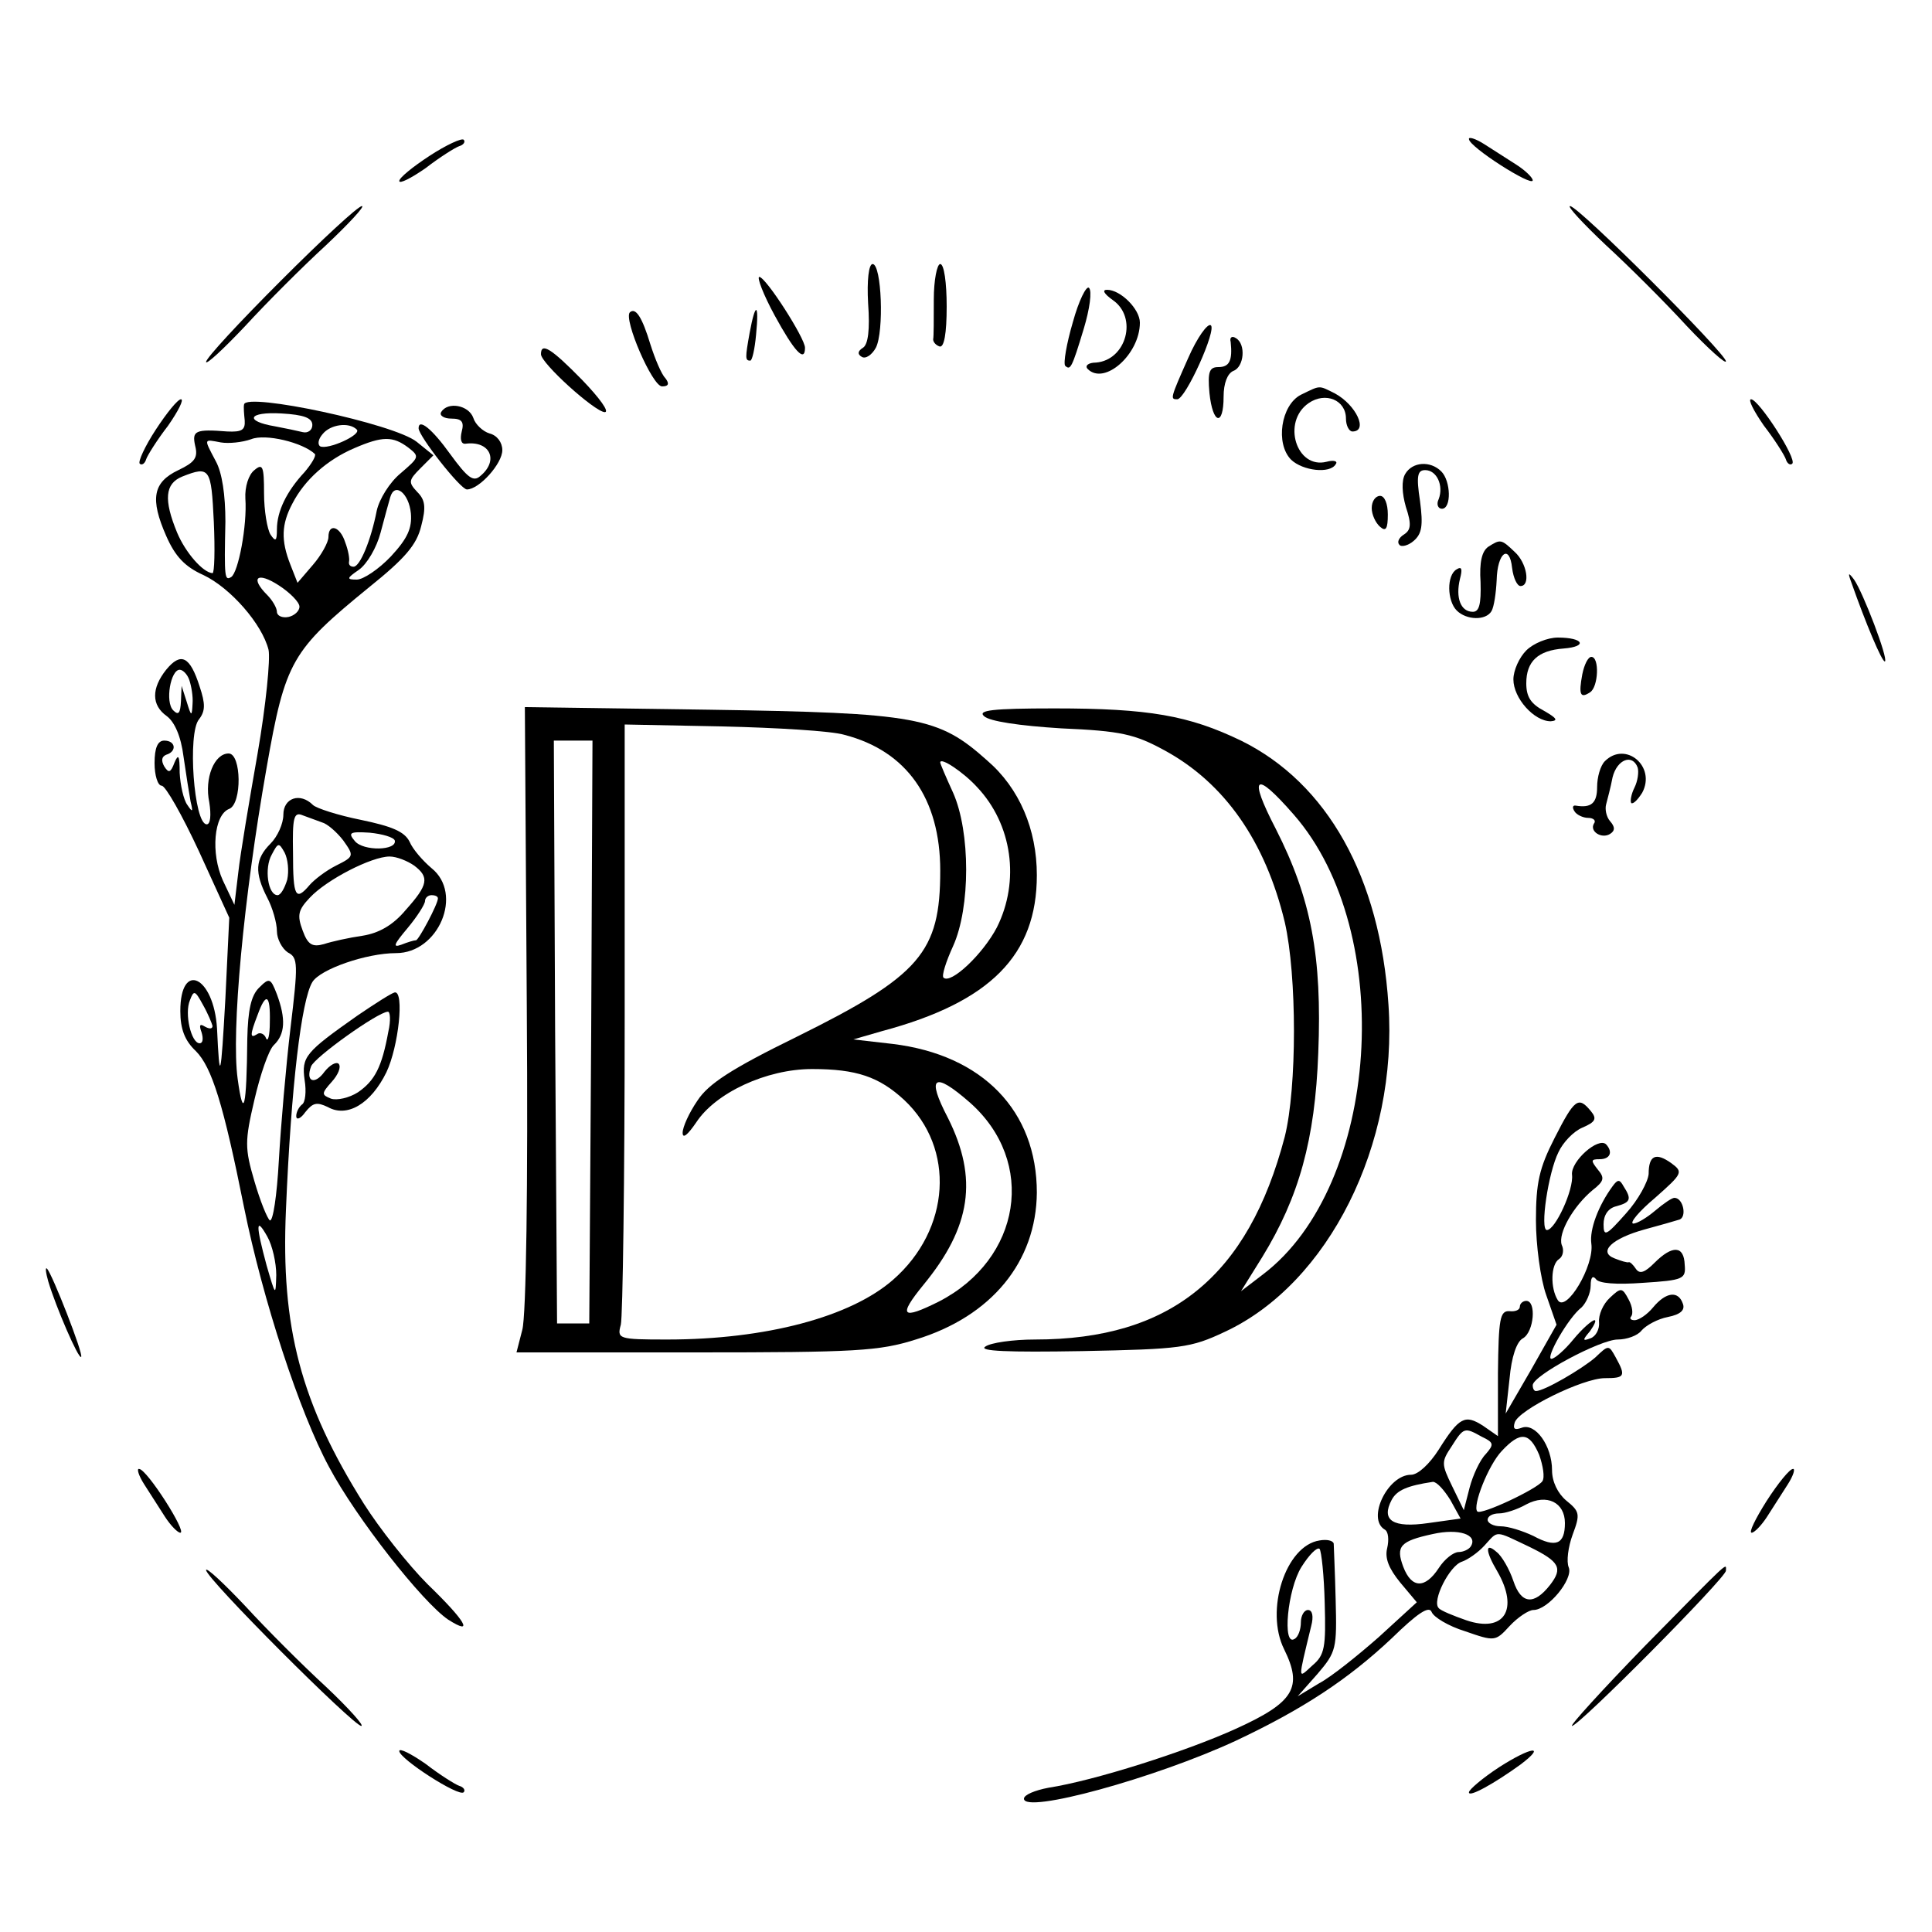 <?xml version="1.0" standalone="no"?>
<!DOCTYPE svg PUBLIC "-//W3C//DTD SVG 20010904//EN"
 "http://www.w3.org/TR/2001/REC-SVG-20010904/DTD/svg10.dtd">
<svg version="1.0" xmlns="http://www.w3.org/2000/svg"
 width="300pt" height="300pt" viewBox="0 0 300 300"
 preserveAspectRatio="xMidYMid meet">
<g transform="translate(0,300) scale(0.1,-0.1)"
fill="#000000" stroke="none">
<path d="M667 2758 c-26 -17 -47 -34 -47 -39 0 -5 18 4 41 20 22 17 46 32 52
34 7 2 10 7 7 10 -3 3 -27 -8 -53 -25z"/>
<path d="M2281 2784 c0 -12 99 -75 99 -64 0 4 -11 15 -25 24 -14 9 -36 23 -50
32 -14 9 -25 12 -24 8z"/>
<path d="M436 2564 c-64 -64 -116 -120 -116 -126 0 -5 27 20 61 56 33 36 89
92 125 125 36 34 61 61 56 61 -6 0 -62 -52 -126 -116z"/>
<path d="M2494 2619 c36 -33 92 -89 125 -125 34 -36 61 -60 61 -55 0 12 -229
241 -242 241 -5 0 20 -27 56 -61z"/>
<path d="M1348 2529 c3 -41 0 -64 -8 -69 -8 -5 -9 -10 -2 -14 6 -4 16 3 22 14
13 25 9 130 -5 130 -6 0 -9 -25 -7 -61z"/>
<path d="M1450 2535 c0 -30 0 -58 -1 -62 0 -4 4 -9 10 -11 7 -2 11 20 11 62 0
37 -4 66 -10 66 -5 0 -10 -25 -10 -55z"/>
<path d="M1203 2510 c30 -55 47 -74 47 -50 0 15 -61 110 -71 110 -4 0 6 -27
24 -60z"/>
<path d="M1666 2500 c-10 -34 -15 -64 -12 -68 8 -7 10 -5 29 58 9 30 13 58 8
63 -4 4 -16 -20 -25 -53z"/>
<path d="M1728 2534 c39 -27 21 -93 -26 -97 -12 0 -18 -5 -13 -10 26 -26 81
23 81 72 0 21 -30 51 -51 51 -8 0 -5 -6 9 -16z"/>
<path d="M978 2515 c-10 -11 35 -115 50 -115 10 0 12 4 5 13 -6 6 -16 30 -23
52 -13 43 -23 58 -32 50z"/>
<path d="M1164 2483 c-7 -39 -7 -43 1 -43 3 0 7 18 9 40 5 50 -1 52 -10 3z"/>
<path d="M1845 2444 c-28 -63 -28 -64 -17 -64 13 0 62 109 52 115 -5 3 -21
-19 -35 -51z"/>
<path d="M1911 2469 c3 -29 -2 -39 -19 -39 -14 0 -17 -7 -14 -40 5 -49 22 -53
22 -6 0 21 6 36 15 40 17 6 20 42 4 51 -6 4 -10 1 -8 -6z"/>
<path d="M840 2450 c0 -14 83 -89 99 -90 8 0 -8 22 -35 50 -48 49 -64 59 -64
40z"/>
<path d="M2020 2387 c-31 -16 -40 -76 -15 -101 18 -17 60 -22 69 -7 4 5 -3 7
-14 4 -47 -12 -70 62 -28 91 26 18 58 5 58 -24 0 -11 5 -20 10 -20 25 0 6 41
-27 59 -26 13 -22 13 -53 -2z"/>
<path d="M242 2333 c-17 -26 -28 -50 -25 -53 3 -3 8 0 10 7 2 6 17 30 34 52
16 23 25 41 20 41 -5 0 -22 -21 -39 -47z"/>
<path d="M379 2372 c-1 -4 0 -15 1 -25 1 -15 -5 -18 -27 -17 -50 4 -55 1 -50
-22 5 -19 -1 -26 -26 -38 -40 -19 -44 -45 -19 -102 14 -32 29 -48 58 -61 42
-20 91 -76 101 -116 3 -14 -4 -86 -17 -161 -13 -74 -27 -157 -30 -185 l-6 -50
-18 38 c-19 42 -14 102 10 111 20 8 19 86 -1 86 -22 0 -38 -38 -30 -76 3 -19
2 -34 -4 -34 -20 0 -30 142 -12 163 10 13 10 24 1 51 -15 47 -29 54 -52 26
-23 -29 -23 -55 1 -72 12 -9 22 -31 26 -63 4 -28 9 -59 11 -70 4 -16 3 -17 -5
-5 -6 8 -11 31 -12 50 0 27 -2 30 -8 16 -6 -16 -9 -17 -16 -6 -5 9 -4 15 3 18
17 5 15 22 -3 22 -10 0 -15 -11 -15 -35 0 -19 5 -35 11 -35 6 0 32 -46 58
-102 l47 -103 -6 -125 c-7 -126 -9 -134 -13 -47 -5 81 -57 106 -57 27 0 -28 7
-46 24 -62 25 -25 43 -83 75 -243 29 -143 86 -318 132 -403 42 -79 145 -210
185 -237 41 -26 27 -2 -32 55 -30 30 -75 87 -99 125 -98 156 -129 274 -121
456 8 192 24 326 41 354 12 20 84 45 130 45 66 0 105 92 55 132 -13 11 -29 29
-34 41 -8 16 -28 24 -76 34 -35 7 -69 18 -74 23 -20 20 -46 11 -46 -15 0 -14
-9 -34 -20 -45 -24 -24 -25 -45 -5 -84 8 -15 15 -39 15 -52 0 -12 8 -27 17
-33 16 -8 16 -18 4 -118 -7 -59 -15 -152 -18 -205 -3 -54 -9 -95 -14 -93 -4 3
-15 30 -24 61 -15 51 -15 62 0 126 9 39 22 77 30 85 18 17 19 41 5 79 -10 26
-12 26 -28 10 -12 -12 -17 -34 -18 -79 -1 -108 -6 -128 -15 -62 -10 73 9 279
45 483 29 166 39 182 159 280 56 45 74 66 81 95 8 30 6 41 -6 53 -14 15 -14
18 5 37 l20 20 -26 21 c-35 28 -265 77 -268 58z m106 -32 c0 -8 -7 -13 -15
-11 -8 2 -27 6 -43 9 -48 8 -42 23 10 20 35 -2 48 -7 48 -18z m69 -7 c8 -8
-45 -32 -57 -26 -4 3 -3 11 4 19 12 15 41 19 53 7z m-65 -38 c2 -3 -5 -15 -16
-28 -28 -30 -43 -61 -43 -89 0 -18 -2 -20 -10 -8 -5 8 -10 37 -10 64 0 42 -2
47 -15 36 -9 -7 -15 -26 -14 -44 3 -42 -11 -115 -22 -122 -10 -6 -11 -2 -9 86
0 41 -5 76 -15 94 -19 36 -19 34 8 29 12 -2 33 0 47 5 22 9 80 -5 99 -23z
m145 10 c18 -14 17 -15 -12 -40 -17 -14 -33 -40 -37 -58 -9 -46 -26 -87 -36
-87 -5 0 -8 3 -7 8 1 4 -1 17 -6 30 -8 25 -26 30 -26 8 0 -8 -11 -28 -24 -43
l-24 -28 -11 28 c-15 38 -14 63 3 95 19 37 54 68 96 86 44 19 60 19 84 1z
m-302 -115 c2 -44 1 -80 -2 -80 -15 1 -42 32 -55 63 -21 51 -19 76 8 87 43 17
45 13 49 -70z m306 13 c2 -23 -5 -39 -31 -67 -19 -20 -43 -36 -53 -36 -16 0
-16 2 3 15 13 9 28 35 34 58 6 23 13 48 15 55 7 24 29 6 32 -25z m-173 -145
c0 -7 -8 -14 -17 -16 -10 -2 -18 2 -18 8 0 6 -7 18 -15 26 -27 27 -16 37 18
15 17 -11 32 -26 32 -33z m-171 -114 c3 -9 6 -25 5 -37 -1 -20 -2 -20 -9 3
l-8 25 -1 -24 c-1 -19 -4 -22 -12 -14 -13 13 -4 63 10 63 5 0 12 -7 15 -16z
m206 -221 c8 -2 23 -15 33 -28 17 -24 17 -25 -11 -39 -16 -8 -34 -22 -41 -30
-22 -26 -26 -19 -26 49 -1 55 1 65 15 59 8 -3 22 -8 30 -11z m113 -28 c4 -16
-49 -17 -62 -1 -11 13 -8 15 23 13 20 -2 37 -7 39 -12z m-167 -61 c-4 -13 -10
-24 -15 -24 -15 0 -21 42 -9 63 10 19 11 19 20 3 5 -10 7 -28 4 -42z m197 22
c24 -18 22 -30 -13 -69 -20 -24 -42 -36 -67 -40 -21 -3 -48 -9 -60 -13 -18 -5
-25 -1 -33 21 -9 24 -7 32 11 51 26 28 96 64 124 64 11 0 28 -7 38 -14z m37
-51 c0 -9 -30 -65 -34 -65 -3 0 -13 -3 -23 -7 -14 -5 -11 1 10 26 15 18 27 37
27 42 0 5 5 9 10 9 6 0 10 -2 10 -5z m-350 -198 c0 -5 -5 -5 -12 -1 -8 5 -9 2
-5 -9 3 -10 2 -17 -3 -17 -13 0 -24 46 -15 67 6 16 8 15 20 -7 8 -14 14 -29
15 -33z m89 6 c0 -21 -3 -32 -6 -25 -2 6 -9 10 -14 6 -11 -7 -11 -1 1 30 13
36 20 32 19 -11z m10 -393 c-1 -33 -1 -33 -15 15 -17 63 -17 77 1 45 8 -14 14
-41 14 -60z"/>
<path d="M2739 2339 c17 -22 32 -46 34 -52 2 -7 7 -10 10 -7 8 7 -52 100 -64
100 -5 0 4 -18 20 -41z"/>
<path d="M685 2360 c-3 -5 4 -10 16 -10 16 0 20 -5 16 -20 -3 -12 -1 -20 6
-19 38 5 52 -26 23 -50 -11 -10 -20 -3 -47 34 -28 39 -49 56 -49 40 0 -12 65
-95 75 -95 19 0 55 40 55 61 0 12 -8 23 -20 26 -10 3 -22 14 -25 24 -7 20 -40
26 -50 9z"/>
<path d="M2182 2264 c-6 -10 -5 -30 1 -51 9 -27 8 -36 -3 -43 -8 -5 -11 -12
-7 -16 3 -4 14 -1 22 6 13 11 15 24 10 62 -6 39 -4 48 8 48 18 0 29 -24 21
-45 -4 -8 -1 -15 5 -15 15 0 14 43 -1 58 -17 17 -45 15 -56 -4z"/>
<path d="M2130 2211 c0 -10 6 -23 13 -29 9 -8 12 -3 12 19 0 17 -5 29 -12 29
-7 0 -13 -8 -13 -19z"/>
<path d="M2311 2151 c-10 -7 -14 -24 -12 -55 1 -34 -2 -46 -12 -46 -19 0 -27
22 -20 51 4 15 3 20 -5 15 -16 -9 -15 -49 0 -64 15 -15 45 -16 54 -1 4 7 7 28
8 48 1 43 20 57 24 19 2 -16 8 -28 13 -28 16 0 10 36 -9 53 -21 20 -22 20 -41
8z"/>
<path d="M2875 2095 c21 -60 48 -125 52 -122 5 5 -34 107 -48 127 -9 12 -10
11 -4 -5z"/>
<path d="M2370 1990 c-11 -11 -20 -31 -20 -45 0 -29 32 -65 58 -65 12 1 9 5
-10 16 -21 11 -28 22 -28 43 0 34 18 51 58 54 38 3 31 17 -9 17 -16 0 -38 -9
-49 -20z"/>
<path d="M2457 1953 c-6 -32 -3 -38 12 -28 13 8 15 55 2 55 -5 0 -11 -12 -14
-27z"/>
<path d="M818 1436 c2 -281 -1 -479 -7 -501 l-9 -35 278 0 c249 0 285 2 342
20 118 36 187 121 188 228 0 127 -84 214 -224 231 l-61 7 45 13 c168 45 240
118 240 242 0 71 -27 135 -77 178 -76 68 -108 74 -433 79 l-285 4 3 -466z
m493 423 c97 -25 149 -99 149 -211 0 -127 -31 -163 -223 -258 -102 -50 -137
-73 -154 -99 -13 -19 -23 -41 -23 -50 0 -10 8 -3 21 16 30 46 109 83 180 83
69 0 104 -12 143 -48 80 -75 72 -201 -17 -279 -66 -58 -198 -93 -351 -93 -76
0 -78 1 -72 23 3 12 6 227 6 477 l0 455 152 -3 c84 -2 169 -7 189 -13z m-393
-461 l-3 -453 -25 0 -25 0 -3 453 -2 452 30 0 30 0 -2 -452z m599 380 c55 -58
67 -146 31 -218 -22 -42 -72 -89 -83 -78 -3 3 4 25 15 49 27 60 27 177 0 238
-11 24 -20 45 -20 47 0 9 36 -15 57 -38z m-11 -490 c104 -92 80 -243 -48 -309
-58 -29 -64 -23 -24 26 74 90 85 165 38 259 -34 65 -22 73 34 24z"/>
<path d="M1528 1888 c8 -8 55 -15 120 -19 93 -4 114 -9 160 -34 94 -51 157
-142 187 -267 19 -83 19 -257 0 -333 -57 -217 -177 -315 -388 -315 -34 0 -69
-5 -77 -11 -11 -7 34 -9 150 -7 154 3 169 5 222 30 161 75 269 291 254 508
-13 198 -95 344 -229 410 -81 39 -143 50 -290 50 -97 0 -119 -3 -109 -12z
m481 -153 c160 -183 134 -576 -48 -714 l-34 -26 33 53 c57 93 82 182 87 317 6
150 -11 240 -66 348 -43 83 -33 92 28 22z"/>
<path d="M2492 1818 c-7 -7 -12 -25 -12 -40 0 -25 -9 -33 -33 -29 -5 1 -6 -3
-2 -9 3 -5 13 -10 21 -10 8 0 13 -4 9 -9 -7 -12 12 -24 25 -16 8 5 8 11 0 20
-6 7 -8 19 -6 26 2 8 7 26 10 42 7 28 31 37 39 15 2 -7 0 -21 -5 -31 -5 -10
-7 -21 -5 -24 3 -2 10 5 17 16 22 41 -26 81 -58 49z"/>
<path d="M555 1423 c-81 -57 -87 -64 -82 -100 3 -18 1 -35 -4 -38 -5 -4 -9
-12 -9 -18 0 -7 7 -4 14 6 12 15 18 16 35 8 30 -17 67 5 91 54 19 40 28 126
13 124 -5 -1 -30 -17 -58 -36z m48 -25 c-10 -55 -21 -76 -47 -94 -14 -9 -33
-13 -42 -10 -15 6 -15 8 1 26 10 11 15 23 11 28 -4 4 -14 -2 -22 -12 -15 -21
-30 -16 -21 8 5 14 103 84 119 85 4 1 5 -14 1 -31z"/>
<path d="M2414 1233 c-24 -47 -29 -70 -29 -128 0 -38 7 -91 16 -116 l16 -46
-39 -69 -40 -69 6 54 c3 34 11 58 21 63 17 10 21 58 5 58 -5 0 -10 -4 -10 -9
0 -5 -7 -8 -16 -7 -15 1 -17 -12 -18 -96 l0 -98 -23 16 c-28 18 -37 14 -69
-37 -14 -22 -32 -39 -43 -39 -36 0 -69 -68 -41 -85 6 -3 7 -16 4 -29 -4 -16 3
-32 20 -53 l26 -31 -59 -54 c-33 -29 -74 -62 -93 -72 l-33 -20 31 35 c29 34
30 39 28 115 -1 43 -3 83 -3 87 -1 5 -11 7 -22 5 -53 -8 -85 -109 -55 -169 29
-59 16 -82 -74 -123 -79 -36 -221 -81 -292 -92 -21 -4 -38 -11 -38 -17 0 -24
204 32 329 90 104 49 174 95 242 159 40 39 58 51 62 41 3 -8 26 -22 52 -30 46
-16 47 -16 69 8 13 14 30 25 37 25 23 0 62 48 55 66 -4 9 -1 32 6 51 12 32 11
36 -10 53 -13 11 -22 29 -22 47 0 38 -26 74 -47 66 -11 -4 -14 -2 -11 8 6 20
106 69 140 69 31 0 33 3 17 32 -11 20 -11 20 -32 0 -21 -18 -79 -52 -92 -52
-3 0 -5 4 -5 9 0 15 105 71 132 71 14 0 31 6 37 14 7 8 25 18 41 21 20 4 27
11 23 21 -7 20 -26 18 -46 -6 -9 -11 -22 -20 -29 -20 -6 0 -8 3 -5 6 3 4 2 15
-4 26 -10 19 -12 19 -29 3 -11 -10 -18 -27 -17 -38 1 -11 -5 -22 -13 -25 -13
-5 -13 -3 -1 11 7 10 10 17 7 17 -4 0 -19 -13 -33 -30 -13 -16 -29 -30 -34
-30 -10 0 26 64 47 80 7 7 14 22 14 34 0 12 3 16 8 10 4 -7 32 -9 73 -6 63 4
67 6 65 28 -1 30 -19 31 -47 3 -15 -15 -23 -18 -29 -9 -4 6 -9 11 -11 10 -2
-1 -12 2 -22 6 -26 10 -4 31 47 45 22 6 47 13 53 15 13 3 7 34 -7 34 -4 0 -17
-9 -30 -20 -13 -11 -28 -20 -34 -20 -6 1 9 19 34 40 43 38 44 40 25 54 -24 17
-35 12 -35 -17 -1 -12 -16 -40 -35 -61 -31 -35 -35 -37 -35 -17 0 14 7 25 20
28 22 6 24 11 11 31 -6 11 -9 11 -17 0 -22 -30 -36 -67 -33 -89 5 -34 -39
-108 -52 -88 -12 19 -11 56 2 64 6 4 8 14 4 22 -6 18 18 60 48 85 18 14 19 19
8 32 -11 14 -11 16 3 16 16 0 21 11 10 23 -12 12 -55 -26 -53 -47 3 -23 -26
-86 -39 -86 -11 0 2 89 18 121 7 15 23 32 37 38 21 9 23 14 13 26 -19 23 -25
19 -56 -42z m-113 -464 c19 -9 19 -12 6 -27 -9 -9 -20 -33 -25 -52 l-9 -35
-18 37 c-17 35 -17 38 -1 62 19 30 20 30 47 15z m89 -28 c6 -17 9 -35 5 -41
-8 -12 -95 -53 -101 -47 -8 8 17 72 38 94 29 31 43 29 58 -6z m-138 -70 l16
-29 -50 -7 c-55 -8 -74 4 -57 36 8 15 24 22 64 28 6 0 17 -12 27 -28z m178
-36 c0 -33 -14 -39 -49 -20 -17 8 -39 15 -51 15 -11 0 -20 5 -20 10 0 6 8 10
18 10 9 0 28 6 42 14 32 17 60 3 60 -29z m-146 -36 c-3 -5 -12 -9 -19 -9 -8 0
-22 -11 -31 -25 -21 -32 -42 -32 -55 2 -12 32 -5 40 46 51 40 9 70 -1 59 -19z
m91 -1 c47 -23 52 -33 32 -59 -25 -32 -45 -30 -57 6 -6 18 -18 39 -26 45 -18
16 -18 2 1 -30 34 -59 11 -96 -48 -76 -20 7 -40 15 -43 19 -11 11 17 66 36 72
9 3 25 14 35 25 22 24 15 24 70 -2z m-318 -87 c2 -69 0 -81 -19 -97 -23 -21
-23 -26 -2 61 4 15 2 25 -5 25 -6 0 -11 -9 -11 -19 0 -11 -4 -23 -10 -26 -19
-12 -11 77 11 112 12 19 24 31 28 28 3 -4 7 -42 8 -84z"/>
<path d="M75 1010 c12 -40 47 -121 51 -117 4 4 -45 129 -53 137 -3 3 -2 -6 2
-20z"/>
<path d="M224 695 c9 -14 23 -36 32 -50 9 -14 20 -25 24 -25 11 0 -52 99 -64
99 -4 1 -1 -10 8 -24z"/>
<path d="M2743 669 c-17 -27 -28 -49 -23 -49 4 0 15 11 24 25 9 14 23 36 32
50 9 14 12 25 8 24 -5 0 -23 -22 -41 -50z"/>
<path d="M320 562 c0 -13 229 -242 241 -242 5 0 -19 27 -55 61 -36 33 -92 89
-125 125 -34 36 -61 61 -61 56z"/>
<path d="M2554 444 c-66 -68 -117 -124 -113 -124 11 0 239 230 239 241 0 12
10 21 -126 -117z"/>
<path d="M620 281 c0 -12 93 -72 100 -64 3 3 0 8 -7 10 -6 2 -30 17 -52 34
-23 16 -41 25 -41 20z"/>
<path d="M2328 256 c-26 -17 -47 -35 -47 -39 -1 -9 40 14 80 43 41 31 17 28
-33 -4z"/>
</g>
</svg>
